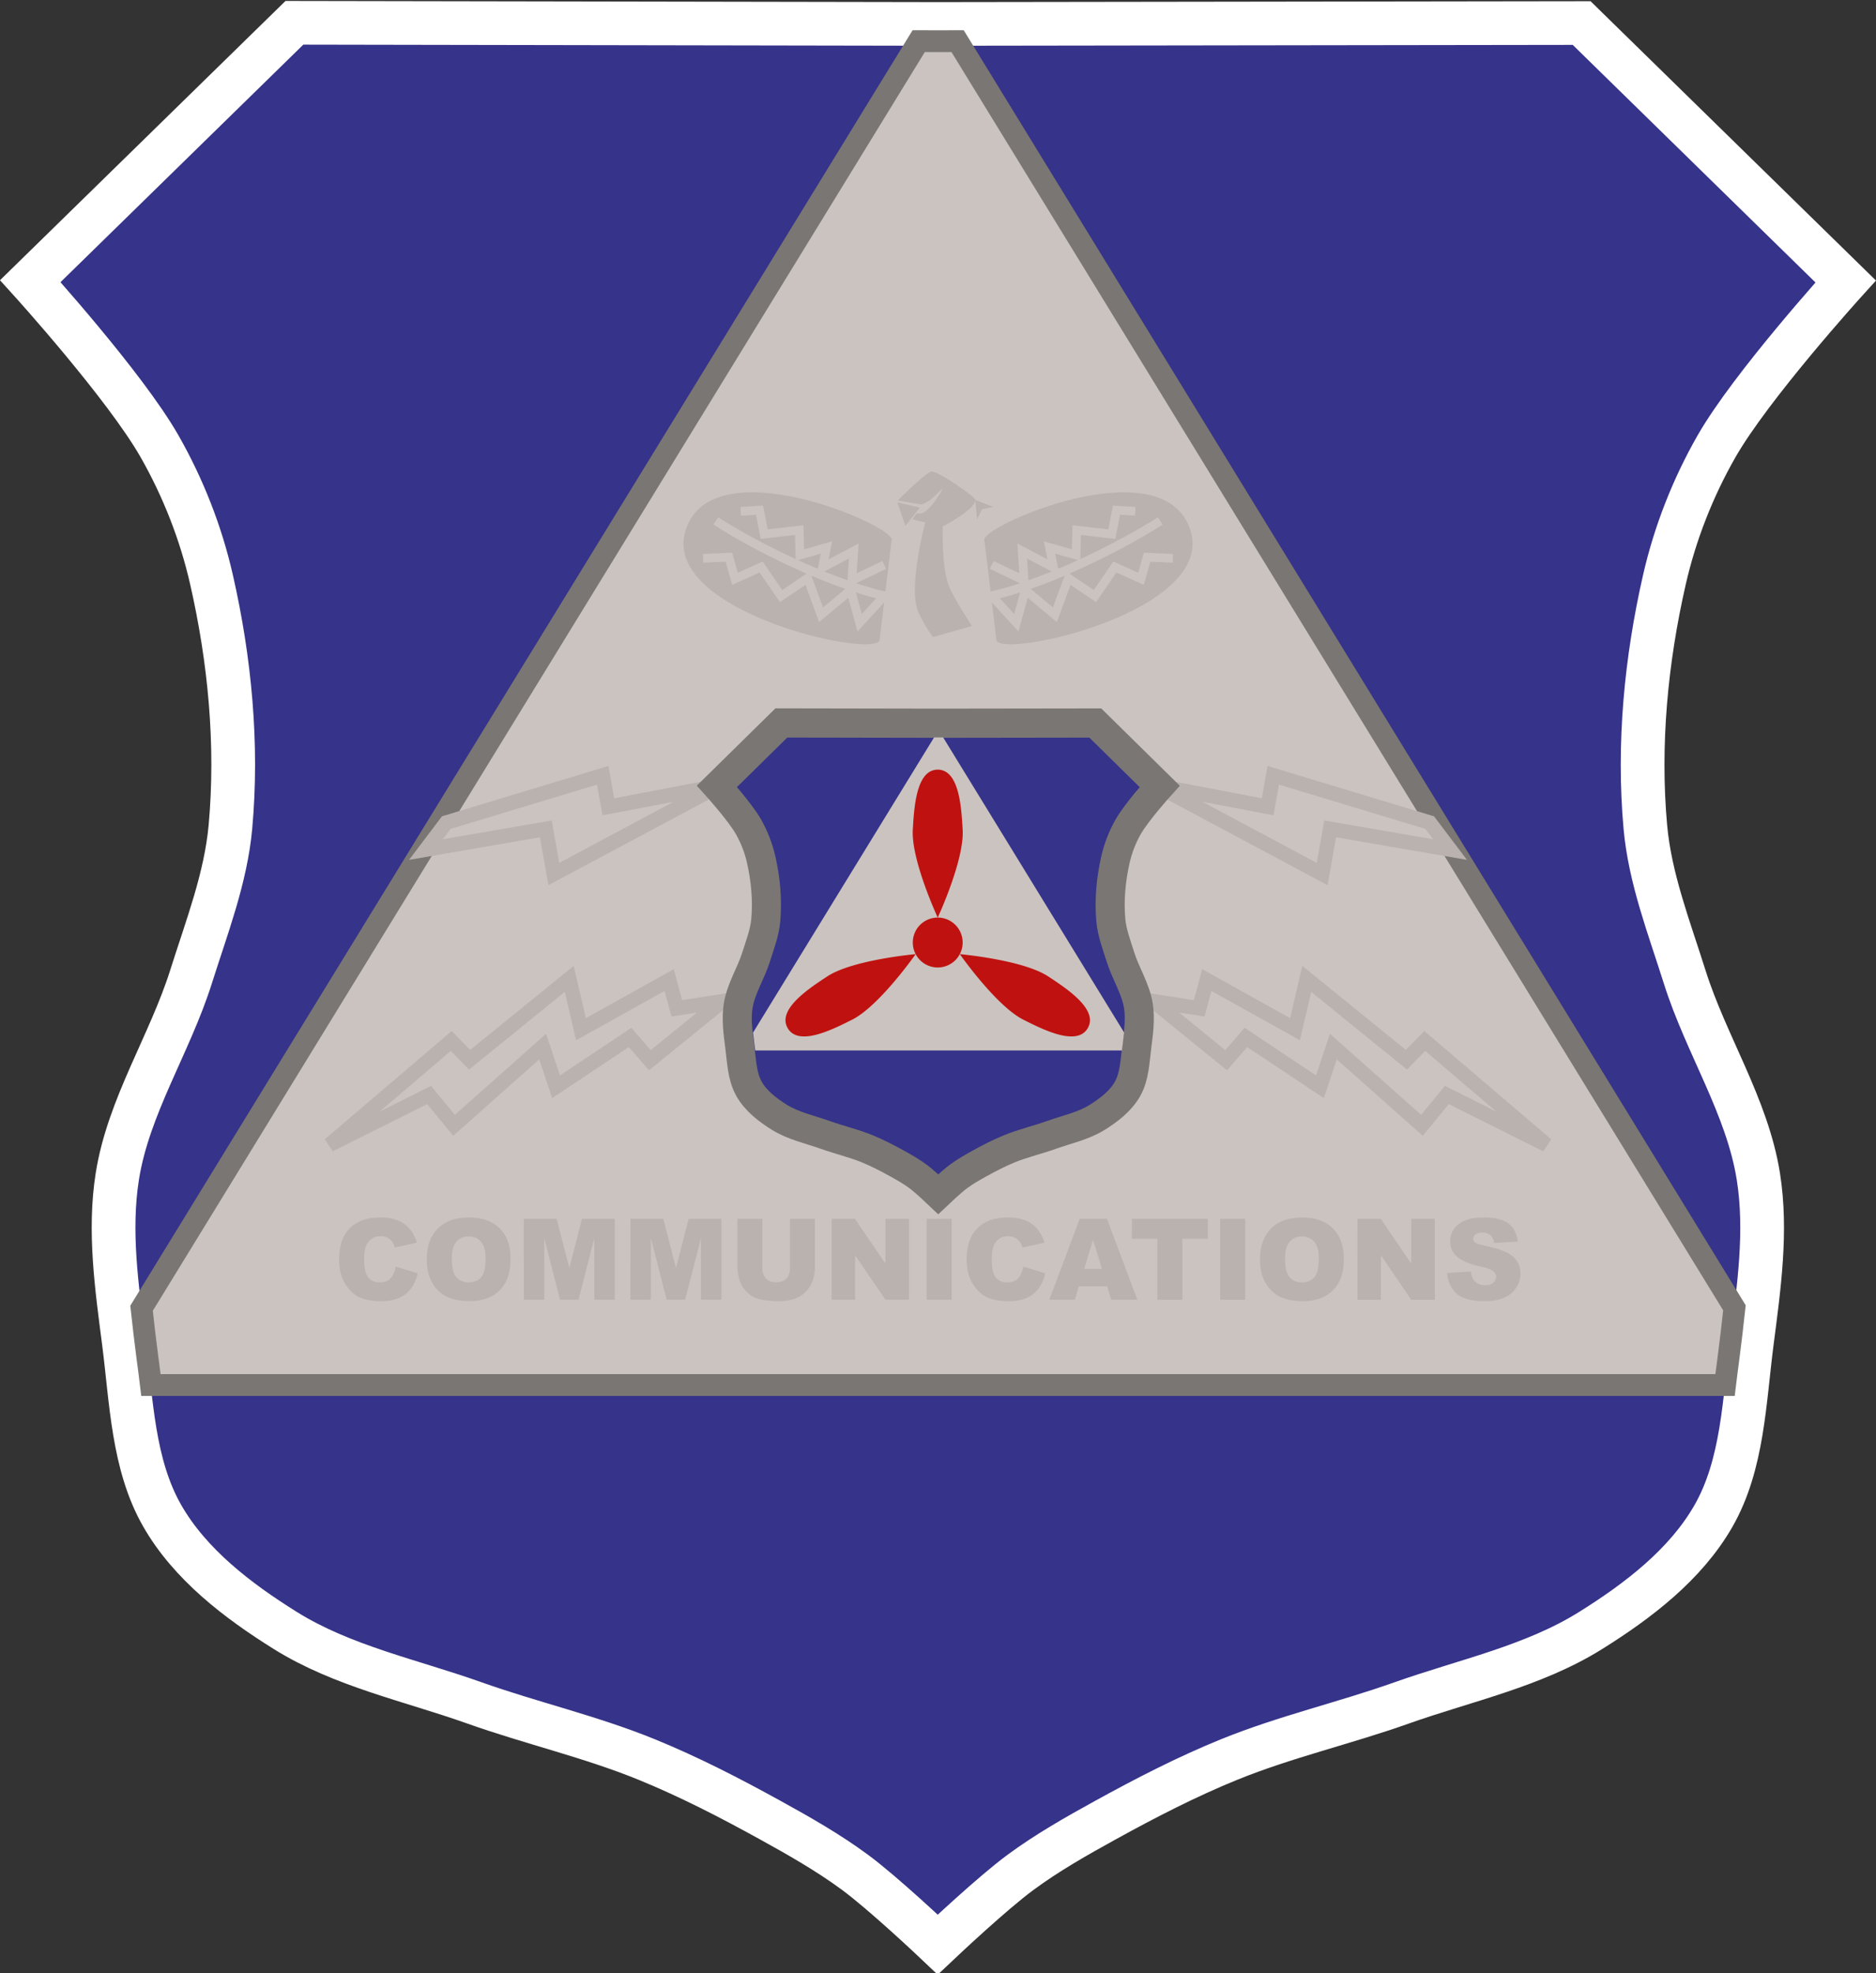 <?xml version="1.0" encoding="UTF-8" standalone="no"?>
<!-- Created with Inkscape (http://www.inkscape.org/) -->

<svg
   width="128.851mm"
   height="135.5mm"
   viewBox="0 0 128.851 135.5"
   version="1.1"
   id="svg1"
   xml:space="preserve"
   inkscape:version="1.3.2 (091e20e, 2023-11-25, custom)"
   sodipodi:docname="communication_badge_technician_badge.svg"
   xmlns:inkscape="http://www.inkscape.org/namespaces/inkscape"
   xmlns:sodipodi="http://sodipodi.sourceforge.net/DTD/sodipodi-0.dtd"
   xmlns="http://www.w3.org/2000/svg"
   xmlns:svg="http://www.w3.org/2000/svg"
   xmlns:rdf="http://www.w3.org/1999/02/22-rdf-syntax-ns#"
   xmlns:cc="http://creativecommons.org/ns#"
   xmlns:dc="http://purl.org/dc/elements/1.1/"><rect x="0" y="0" width="128.851" height="135.5" fill="#333333" stroke="none"/><title
     id="title24">CAP Communications Technician Badge</title><sodipodi:namedview
     id="namedview1"
     pagecolor="#505050"
     bordercolor="#eeeeee"
     borderopacity="1"
     inkscape:showpageshadow="0"
     inkscape:pageopacity="0"
     inkscape:pagecheckerboard="0"
     inkscape:deskcolor="#505050"
     inkscape:document-units="mm"
     showguides="true"
     inkscape:zoom="1.0242632"
     inkscape:cx="277.27248"
     inkscape:cy="343.17351"
     inkscape:window-width="1920"
     inkscape:window-height="1009"
     inkscape:window-x="-8"
     inkscape:window-y="-8"
     inkscape:window-maximized="1"
     inkscape:current-layer="layer1" /><defs
     id="defs1"><inkscape:path-effect
       effect="mirror_symmetry"
       start_point="105,74.636"
       end_point="105,210.136"
       center_point="105,142.386"
       id="path-effect14"
       is_visible="true"
       lpeversion="1.2"
       lpesatellites=""
       mode="vertical"
       discard_orig_path="false"
       fuse_paths="false"
       oposite_fuse="false"
       split_items="false"
       split_open="false"
       link_styles="false" /><inkscape:path-effect
       effect="mirror_symmetry"
       start_point="39.388,74.636"
       end_point="39.388,210.136"
       center_point="39.388,142.386"
       id="path-effect13"
       is_visible="true"
       lpeversion="1.2"
       lpesatellites=""
       mode="vertical"
       discard_orig_path="false"
       fuse_paths="false"
       oposite_fuse="false"
       split_items="false"
       split_open="false"
       link_styles="false" /><inkscape:path-effect
       effect="mirror_symmetry"
       start_point="105,74.636"
       end_point="105,210.136"
       center_point="105,142.386"
       id="path-effect11"
       is_visible="true"
       lpeversion="1.2"
       lpesatellites=""
       mode="vertical"
       discard_orig_path="false"
       fuse_paths="false"
       oposite_fuse="false"
       split_items="false"
       split_open="false"
       link_styles="false" /><inkscape:path-effect
       effect="mirror_symmetry"
       start_point="140.314,133.118"
       end_point="140.3,226.606"
       center_point="140.307,179.862"
       id="path-effect10"
       is_visible="true"
       lpeversion="1.2"
       lpesatellites=""
       mode="free"
       discard_orig_path="false"
       fuse_paths="true"
       oposite_fuse="false"
       split_items="false"
       split_open="false"
       link_styles="false" /><inkscape:path-effect
       effect="mirror_symmetry"
       start_point="140.314,133.118"
       end_point="140.3,226.606"
       center_point="140.307,179.862"
       id="path-effect8"
       is_visible="true"
       lpeversion="1.2"
       lpesatellites=""
       mode="free"
       discard_orig_path="false"
       fuse_paths="true"
       oposite_fuse="false"
       split_items="false"
       split_open="false"
       link_styles="false" /><inkscape:path-effect
       effect="mirror_symmetry"
       start_point="140.314,133.118"
       end_point="140.3,226.606"
       center_point="140.307,179.862"
       id="path-effect6"
       is_visible="true"
       lpeversion="1.2"
       lpesatellites=""
       mode="free"
       discard_orig_path="false"
       fuse_paths="true"
       oposite_fuse="false"
       split_items="false"
       split_open="false"
       link_styles="false" /><inkscape:path-effect
       effect="mirror_symmetry"
       start_point="93.414,17.457"
       end_point="93.414,49.01"
       center_point="93.414,33.234"
       id="path-effect3"
       is_visible="true"
       lpeversion="1.2"
       lpesatellites=""
       mode="free"
       discard_orig_path="false"
       fuse_paths="true"
       oposite_fuse="false"
       split_items="false"
       split_open="false"
       link_styles="false" /><inkscape:path-effect
       effect="fillet_chamfer"
       id="path-effect19"
       is_visible="true"
       lpeversion="1"
       nodesatellites_param="F,0,0,1,0,0,0,1 @ F,0,0,1,0,3.234,0,1 @ F,0,0,1,0,4.966,0,1 @ F,0,0,1,0,0,0,1"
       radius="0"
       unit="px"
       method="auto"
       mode="F"
       chamfer_steps="1"
       flexible="false"
       use_knot_distance="true"
       apply_no_radius="true"
       apply_with_radius="true"
       only_selected="false"
       hide_knots="false" /><inkscape:path-effect
       effect="mirror_symmetry"
       start_point="93.414,17.457"
       end_point="93.414,49.01"
       center_point="93.414,33.234"
       id="path-effect5"
       is_visible="true"
       lpeversion="1.2"
       lpesatellites=""
       mode="free"
       discard_orig_path="false"
       fuse_paths="true"
       oposite_fuse="false"
       split_items="false"
       split_open="false"
       link_styles="false" /><inkscape:path-effect
       effect="mirror_symmetry"
       start_point="93.414,17.457"
       end_point="93.414,49.01"
       center_point="93.414,33.234"
       id="path-effect5-6"
       is_visible="true"
       lpeversion="1.2"
       lpesatellites=""
       mode="free"
       discard_orig_path="false"
       fuse_paths="true"
       oposite_fuse="false"
       split_items="false"
       split_open="false"
       link_styles="false" /><inkscape:path-effect
       effect="mirror_symmetry"
       start_point="140.314,133.118"
       end_point="140.3,226.606"
       center_point="140.307,179.862"
       id="path-effect2"
       is_visible="true"
       lpeversion="1.2"
       lpesatellites=""
       mode="free"
       discard_orig_path="false"
       fuse_paths="true"
       oposite_fuse="false"
       split_items="false"
       split_open="false"
       link_styles="false" /></defs><g
     inkscape:label="Layer 1"
     inkscape:groupmode="layer"
     id="layer1"
     transform="translate(-40.575,-74.636)"><path
       style="display:inline;fill:#36338a;fill-opacity:1;stroke:#ffffff;stroke-width:2.1;stroke-dasharray:none;stroke-opacity:1"
       d="m 140.314,133.173 -30.914,-0.055 -12.685,12.425 c 0,0 4.547,5.024 6.209,7.945 1.131,1.988 1.983,4.163 2.491,6.393 0.884,3.879 1.271,7.938 0.913,11.9 -0.223,2.474 -1.144,4.838 -1.89,7.207 -1.025,3.255 -3.009,6.235 -3.543,9.606 -0.417,2.631 -0.027,5.343 0.313,7.984 0.364,2.822 0.429,5.865 1.84,8.337 1.336,2.341 3.625,4.09 5.91,5.519 2.749,1.719 6.026,2.396 9.08,3.483 2.732,0.972 5.578,1.623 8.263,2.717 2.044,0.833 4.012,1.851 5.944,2.917 1.397,0.771 2.791,1.565 4.075,2.512 1.363,1.005 3.777,3.287 3.98,3.48 0.203,-0.192 2.618,-2.474 3.981,-3.478 1.284,-0.947 2.679,-1.74 4.076,-2.51 1.933,-1.066 3.901,-2.083 5.945,-2.915 2.685,-1.093 5.532,-1.743 8.264,-2.714 3.054,-1.086 6.332,-1.763 9.081,-3.481 2.286,-1.428 4.575,-3.176 5.912,-5.517 1.411,-2.471 1.477,-5.514 1.842,-8.336 0.341,-2.642 0.731,-5.353 0.315,-7.984 -0.533,-3.371 -2.517,-6.351 -3.541,-9.607 -0.745,-2.369 -1.666,-4.734 -1.888,-7.208 -0.356,-3.962 0.032,-8.021 0.917,-11.9 0.509,-2.23 1.361,-4.405 2.493,-6.392 1.664,-2.921 6.212,-7.943 6.212,-7.943 l -12.682,-12.428 z"
       id="path2-1"
       sodipodi:nodetypes="cccssssssssssssc"
       transform="matrix(1.43,0,0,1.428,-95.646,-113.891)"
       inkscape:original-d="m 140.314,133.173 -30.91364,-0.0554 -12.68534,12.42467 c 0,0 4.54667,5.02367 6.20933,7.94477 1.13133,1.98761 1.98263,4.16313 2.49078,6.39299 0.88396,3.87901 1.27061,7.93799 0.91328,11.90036 -0.22307,2.47354 -1.14438,4.83803 -1.89002,7.20704 -1.02465,3.25544 -3.00948,6.23509 -3.54344,9.60595 -0.41671,2.63068 -0.0274,5.34268 0.31311,7.98431 0.36378,2.82235 0.42949,5.86475 1.83952,8.33655 1.33551,2.34117 3.62453,4.08975 5.90995,5.51857 2.74881,1.71853 6.02612,2.39619 9.0802,3.48334 2.7315,0.97232 5.57798,1.62268 8.26302,2.71679 2.04401,0.8329 4.01189,1.85077 5.94434,2.91723 1.39704,0.77099 2.79097,1.56453 4.07518,2.5116 1.42329,1.04964 3.99373,3.4925 3.99373,3.4925"
       inkscape:path-effect="#path-effect2" /><path
       id="path4-3"
       style="display:inline;fill:#cbc3bf;fill-opacity:1;stroke:#7a7673;stroke-width:1.5;stroke-dasharray:none;stroke-opacity:1"
       d="M 103.674,77.462 50.297,164.483 c 0.118,1.099 0.253,2.222 0.402,3.384 0.089,0.688 0.166,1.233 0.244,1.889 h 54.067 54.045 c 0.077,-0.651 0.154,-1.19 0.242,-1.872 0.152,-1.178 0.287,-2.317 0.406,-3.43 l -53.356,-86.992 -1.334,0.002 z" /><path
       style="fill:#cbc3bf;fill-opacity:1;stroke:#b9b2ae;stroke-width:1;stroke-linejoin:miter;stroke-dasharray:none;stroke-opacity:1"
       d="m 63.205,153.261 8.363,-7.136 1.259,1.292 6.845,-5.554 0.807,3.455 6.057,-3.373 0.525,1.941 3.137,-0.489 -4.989,4.052 -1.356,-1.566 -5.086,3.39 -0.92,-2.761 -6.087,5.408 -1.711,-2.083 z m 83.591,0 -8.363,-7.136 -1.259,1.292 -6.845,-5.554 -0.807,3.455 -6.057,-3.373 -0.525,1.941 -3.137,-0.489 4.989,4.052 1.356,-1.566 5.086,3.39 0.92,-2.761 6.087,5.408 1.711,-2.083 z"
       id="path10"
       inkscape:original-d="m 63.204624,153.26088 8.36297,-7.13597 1.25929,1.29158 6.84537,-5.55379 0.80723,3.45497 6.05656,-3.37261 0.52514,1.94073 3.13744,-0.48934 -4.98873,4.05232 -1.35616,-1.56603 -5.08559,3.39039 -0.92025,-2.76075 -6.08656,5.40849 -1.71134,-2.08267 z"
       inkscape:path-effect="#path-effect11" /><path
       style="fill:#cbc3bf;fill-opacity:1;stroke:#b9b2ae;stroke-width:1;stroke-linejoin:miter;stroke-dasharray:none;stroke-opacity:1"
       d="m 71.231,131.128 10.742,-3.247 0.387,2.163 7.62,-1.453 -11.366,6.07 -0.549,-3.1 -8.234,1.421 z m 67.539,0 -10.742,-3.247 -0.387,2.163 -7.62,-1.453 11.366,6.07 0.549,-3.1 8.234,1.421 z"
       id="path13"
       sodipodi:nodetypes="cccccccc"
       inkscape:original-d="m 71.23065,131.12827 10.742372,-3.24691 0.38748,2.16339 7.62031,-1.45303 -11.36589,6.07042 -0.54892,-3.09978 -8.233817,1.42073 z"
       inkscape:path-effect="#path-effect14" /><path
       style="-inkscape-font-specification:'Arial Heavy';fill:#b9b2ae"
       d="m 67.765,161.627 1.504,0.455 q -0.152,0.633 -0.477,1.057 -0.326,0.424 -0.811,0.64 -0.481,0.216 -1.228,0.216 -0.906,0 -1.482,-0.261 -0.572,-0.265 -0.989,-0.928 -0.417,-0.663 -0.417,-1.698 0,-1.379 0.731,-2.118 0.735,-0.743 2.077,-0.743 1.05,0 1.648,0.424 0.603,0.424 0.894,1.304 l -1.516,0.337 q -0.08,-0.254 -0.167,-0.371 -0.144,-0.197 -0.352,-0.303 -0.208,-0.106 -0.466,-0.106 -0.584,0 -0.894,0.47 -0.235,0.349 -0.235,1.095 0,0.925 0.28,1.27 0.28,0.341 0.788,0.341 0.493,0 0.743,-0.277 0.254,-0.277 0.368,-0.803 z m 2.122,-0.504 q 0,-1.36 0.758,-2.118 0.758,-0.758 2.111,-0.758 1.387,0 2.137,0.747 0.75,0.743 0.75,2.084 0,0.974 -0.33,1.599 -0.326,0.621 -0.947,0.97 -0.618,0.345 -1.542,0.345 -0.94,0 -1.558,-0.299 -0.614,-0.299 -0.997,-0.947 -0.383,-0.648 -0.383,-1.622 z m 1.717,0.008 q 0,0.841 0.311,1.209 0.315,0.368 0.853,0.368 0.553,0 0.856,-0.36 0.303,-0.36 0.303,-1.292 0,-0.784 -0.318,-1.144 -0.315,-0.364 -0.856,-0.364 -0.519,0 -0.834,0.368 -0.315,0.368 -0.315,1.216 z m 4.945,-2.789 h 2.259 l 0.872,3.38 0.868,-3.38 h 2.251 v 5.556 h -1.402 v -4.237 l -1.088,4.237 h -1.27 l -1.084,-4.237 v 4.237 h -1.406 z m 7.325,0 h 2.259 l 0.872,3.38 0.868,-3.38 h 2.251 v 5.556 h -1.402 v -4.237 l -1.088,4.237 h -1.27 l -1.084,-4.237 v 4.237 h -1.406 z m 10.96,0 h 1.713 v 3.312 q 0,0.493 -0.155,0.932 -0.152,0.436 -0.481,0.765 -0.326,0.326 -0.686,0.459 -0.5,0.186 -1.201,0.186 -0.405,0 -0.887,-0.057 -0.477,-0.057 -0.8,-0.224 -0.322,-0.171 -0.591,-0.481 -0.265,-0.311 -0.364,-0.64 -0.159,-0.531 -0.159,-0.94 v -3.312 h 1.713 v 3.392 q 0,0.455 0.25,0.712 0.254,0.254 0.701,0.254 0.443,0 0.693,-0.25 0.254,-0.254 0.254,-0.716 z m 2.861,0 h 1.603 l 2.092,3.073 v -3.073 h 1.618 v 5.556 h -1.618 l -2.08,-3.051 v 3.051 h -1.614 z m 6.522,0 h 1.72 v 5.556 h -1.72 z m 6.651,3.286 1.504,0.455 q -0.152,0.633 -0.477,1.057 -0.326,0.424 -0.811,0.64 -0.481,0.216 -1.228,0.216 -0.906,0 -1.482,-0.261 -0.572,-0.265 -0.989,-0.928 -0.417,-0.663 -0.417,-1.698 0,-1.379 0.731,-2.118 0.735,-0.743 2.077,-0.743 1.05,0 1.648,0.424 0.603,0.424 0.894,1.304 l -1.516,0.337 q -0.08,-0.254 -0.167,-0.371 -0.144,-0.197 -0.352,-0.303 -0.208,-0.106 -0.466,-0.106 -0.584,0 -0.894,0.47 -0.235,0.349 -0.235,1.095 0,0.925 0.28,1.27 0.28,0.341 0.788,0.341 0.493,0 0.743,-0.277 0.254,-0.277 0.368,-0.803 z m 5.756,1.353 h -1.955 l -0.269,0.917 h -1.755 l 2.088,-5.556 h 1.872 l 2.088,5.556 h -1.796 z m -0.36,-1.201 -0.614,-1.997 -0.61,1.997 z m 2.054,-3.437 h 5.218 v 1.372 h -1.751 v 4.184 h -1.717 v -4.184 h -1.751 z m 6.063,0 h 1.72 v 5.556 h -1.72 z m 2.736,2.782 q 0,-1.36 0.758,-2.118 0.758,-0.758 2.111,-0.758 1.387,0 2.137,0.747 0.75,0.743 0.75,2.084 0,0.974 -0.33,1.599 -0.326,0.621 -0.947,0.97 -0.618,0.345 -1.542,0.345 -0.94,0 -1.558,-0.299 -0.614,-0.299 -0.997,-0.947 -0.383,-0.648 -0.383,-1.622 z m 1.717,0.008 q 0,0.841 0.311,1.209 0.315,0.368 0.853,0.368 0.553,0 0.856,-0.36 0.303,-0.36 0.303,-1.292 0,-0.784 -0.318,-1.144 -0.315,-0.364 -0.856,-0.364 -0.519,0 -0.834,0.368 -0.315,0.368 -0.315,1.216 z m 4.976,-2.789 h 1.603 l 2.092,3.073 v -3.073 h 1.618 v 5.556 h -1.618 l -2.08,-3.051 v 3.051 h -1.614 z m 6.154,3.718 1.633,-0.102 q 0.053,0.398 0.216,0.606 0.265,0.337 0.758,0.337 0.368,0 0.565,-0.171 0.201,-0.174 0.201,-0.402 0,-0.216 -0.189,-0.387 -0.189,-0.171 -0.879,-0.322 -1.129,-0.254 -1.611,-0.675 -0.485,-0.421 -0.485,-1.072 0,-0.428 0.246,-0.807 0.25,-0.383 0.747,-0.599 0.5,-0.22 1.368,-0.22 1.065,0 1.622,0.398 0.561,0.394 0.667,1.258 l -1.618,0.095 q -0.064,-0.375 -0.273,-0.546 -0.205,-0.171 -0.568,-0.171 -0.299,0 -0.451,0.129 -0.152,0.125 -0.152,0.307 0,0.133 0.125,0.239 0.121,0.11 0.576,0.205 1.126,0.243 1.611,0.493 0.489,0.246 0.709,0.614 0.224,0.368 0.224,0.822 0,0.534 -0.296,0.985 -0.296,0.451 -0.826,0.686 -0.531,0.231 -1.338,0.231 -1.417,0 -1.963,-0.546 -0.546,-0.546 -0.618,-1.387 z"
       id="text14"
       aria-label="COMMUNICATIONS" /><g
       id="g21"
       transform="translate(-148.771)"
       style="fill:#b9b2ae;fill-opacity:1"><path
         id="path14"
         style="display:inline;fill:#b9b2ae;fill-opacity:1;stroke:none;stroke-width:1;stroke-linejoin:miter;stroke-dasharray:none;stroke-opacity:1"
         d="m 241.226,108.448 c -2.244,-0.046 -4.174,0.609 -4.798,2.628 -1.738,5.627 13.281,8.873 13.334,7.489 l 0.308,-2.552 -1.827,1.993 -0.635,-2.317 -2.002,1.668 -0.937,-2.553 -1.755,1.185 -1.397,-2.037 -1.881,0.85 -0.453,-1.59 -1.532,0.07 -0.027,-0.599 2.006,-0.092 0.393,1.379 1.705,-0.772 1.344,1.959 1.67,-1.126 c -2.425,-1.052 -4.761,-2.315 -6.395,-3.366 l 0.324,-0.506 h 5.2e-4 c 1.376,0.885 3.291,1.933 5.325,2.871 l -0.046,-1.654 -2.357,0.27 -0.327,-1.66 -1.029,0.065 -0.037,-0.599 1.554,-0.098 0.32,1.635 2.455,-0.281 0.047,1.652 1.925,-0.545 -0.248,1.236 2.064,-1.086 -0.131,2.041 1.766,-0.843 0.259,0.541 -2.068,0.988 c 0.697,0.23 1.373,0.421 2.015,0.569 l 0.423,-3.499 c 0.349,-0.582 -5.076,-3.224 -9.359,-3.312 z m 4.496,4.21 -1.569,0.445 c 0.45,0.206 0.904,0.406 1.361,0.597 z m 1.932,0.334 -1.692,0.891 c 0.535,0.217 1.069,0.42 1.595,0.606 z m -2.576,1.185 0.798,2.176 1.53,-1.275 c -0.77,-0.268 -1.551,-0.572 -2.328,-0.901 z m 3.055,1.148 0.404,1.476 0.984,-1.074 c -0.452,-0.116 -0.916,-0.25 -1.388,-0.402 z" /><path
         style="fill:#b9b2ae;fill-opacity:1;stroke:none;stroke-width:1;stroke-linejoin:miter;stroke-dasharray:none;stroke-opacity:1"
         d="m 251.53,110.747 -0.553,-1.613 1.549,0.366 z"
         id="path15"
         sodipodi:nodetypes="cccc" /><path
         style="fill:#b9b2ae;fill-opacity:1;stroke:none;stroke-width:1;stroke-linejoin:miter;stroke-dasharray:none;stroke-opacity:1"
         d="m 251.005,109.008 c 0,0 1.899,-1.907 2.317,-1.986 0.406,-0.076 3.033,1.739 3.019,1.954 -0.044,0.69 -2.244,1.816 -2.244,1.816 0,0 -0.099,2.877 0.45,4.159 0.394,0.92 1.56,2.658 1.544,2.679 l -2.664,0.759 c 0,0 -0.951,-1.277 -1.146,-2.171 -0.408,-1.866 0.614,-5.707 0.614,-5.707 l -0.888,-0.21 0.302,-0.412 c 0,0 0.241,0.048 0.415,-0.03 0.656,-0.295 1.382,-1.673 1.382,-1.673 -0.483,0.374 -0.773,0.873 -1.485,1.098 z"
         id="path16"
         sodipodi:nodetypes="csscsccscccsccc" /><path
         style="fill:#b9b2ae;fill-opacity:1;stroke:none;stroke-width:1;stroke-linejoin:miter;stroke-dasharray:none;stroke-opacity:1"
         d="m 256.341,108.976 1.236,0.473 -0.782,0.16 -0.348,0.714 -0.106,-1.347"
         id="path17"
         sodipodi:nodetypes="ccccc" /><path
         id="path21"
         style="display:inline;fill:#b9b2ae;fill-opacity:1;stroke:none;stroke-width:1;stroke-linejoin:miter;stroke-dasharray:none;stroke-opacity:1"
         d="m 266.316,108.448 c 2.244,-0.046 4.174,0.609 4.798,2.628 1.738,5.627 -13.281,8.873 -13.334,7.489 l -0.308,-2.552 1.827,1.993 0.635,-2.317 2.002,1.668 0.937,-2.553 1.755,1.185 1.397,-2.037 1.881,0.85 0.453,-1.59 1.532,0.07 0.027,-0.599 -2.006,-0.092 -0.393,1.379 -1.705,-0.772 -1.344,1.959 -1.67,-1.126 c 2.425,-1.052 4.761,-2.315 6.395,-3.366 l -0.324,-0.506 h -5.2e-4 c -1.376,0.885 -3.291,1.933 -5.325,2.871 l 0.046,-1.654 2.357,0.27 0.327,-1.66 1.029,0.065 0.037,-0.599 -1.554,-0.098 -0.32,1.635 -2.455,-0.281 -0.047,1.652 -1.925,-0.545 0.248,1.236 -2.064,-1.086 0.131,2.041 -1.766,-0.843 -0.259,0.541 2.068,0.988 c -0.697,0.23 -1.373,0.421 -2.015,0.569 l -0.423,-3.499 c -0.349,-0.582 5.076,-3.224 9.359,-3.312 z m -4.496,4.21 1.569,0.445 c -0.45,0.206 -0.904,0.406 -1.361,0.597 z m -1.932,0.334 1.692,0.891 c -0.535,0.217 -1.069,0.42 -1.595,0.606 z m 2.576,1.185 -0.798,2.176 -1.53,-1.275 c 0.77,-0.268 1.551,-0.572 2.328,-0.901 z m -3.055,1.148 -0.404,1.476 -0.984,-1.074 c 0.452,-0.116 0.916,-0.25 1.388,-0.402 z" /></g><g
       id="g3"
       transform="matrix(0.481,0,0,0.481,54.539,70.199)"
       style="stroke-width:2.081"><path
         style="display:inline;fill:#36338a;fill-opacity:1;stroke:#7a7673;stroke-width:5.729;stroke-dasharray:none;stroke-opacity:1"
         d="m 140.314,133.173 -30.914,-0.055 -12.685,12.425 c 0,0 4.547,5.024 6.209,7.945 1.131,1.988 1.983,4.163 2.491,6.393 0.884,3.879 1.271,7.938 0.913,11.9 -0.223,2.474 -1.144,4.838 -1.89,7.207 -1.025,3.255 -3.009,6.235 -3.543,9.606 -0.417,2.631 -0.027,5.343 0.313,7.984 0.364,2.822 0.429,5.865 1.84,8.337 1.336,2.341 3.625,4.09 5.91,5.519 2.749,1.719 6.026,2.396 9.08,3.483 2.732,0.972 5.578,1.623 8.263,2.717 2.044,0.833 4.012,1.851 5.944,2.917 1.397,0.771 2.791,1.565 4.075,2.512 1.363,1.005 3.777,3.287 3.98,3.48 0.203,-0.192 2.618,-2.474 3.981,-3.478 1.284,-0.947 2.679,-1.74 4.076,-2.51 1.933,-1.066 3.901,-2.083 5.945,-2.915 2.685,-1.093 5.532,-1.743 8.264,-2.714 3.054,-1.086 6.332,-1.763 9.081,-3.481 2.286,-1.428 4.575,-3.176 5.912,-5.517 1.411,-2.471 1.477,-5.514 1.842,-8.336 0.341,-2.642 0.731,-5.353 0.315,-7.984 -0.533,-3.371 -2.517,-6.351 -3.541,-9.607 -0.745,-2.369 -1.666,-4.734 -1.888,-7.208 -0.356,-3.962 0.032,-8.021 0.917,-11.9 0.509,-2.23 1.361,-4.405 2.493,-6.392 1.664,-2.921 6.212,-7.943 6.212,-7.943 l -12.682,-12.428 z"
         id="path3"
         sodipodi:nodetypes="cccssssssssssssc"
         transform="matrix(0.725,0,0,0.728,3.229,15.536)"
         inkscape:original-d="m 140.314,133.173 -30.91364,-0.0554 -12.68534,12.42467 c 0,0 4.54667,5.02367 6.20933,7.94477 1.13133,1.98761 1.98263,4.16313 2.49078,6.39299 0.88396,3.87901 1.27061,7.93799 0.91328,11.90036 -0.22307,2.47354 -1.14438,4.83803 -1.89002,7.20704 -1.02465,3.25544 -3.00948,6.23509 -3.54344,9.60595 -0.41671,2.63068 -0.0274,5.34268 0.31311,7.98431 0.36378,2.82235 0.42949,5.86475 1.83952,8.33655 1.33551,2.34117 3.62453,4.08975 5.90995,5.51857 2.74881,1.71853 6.02612,2.39619 9.0802,3.48334 2.7315,0.97232 5.57798,1.62268 8.26302,2.71679 2.04401,0.8329 4.01189,1.85077 5.94434,2.91723 1.39704,0.77099 2.79097,1.56453 4.07518,2.5116 1.42329,1.04964 3.99373,3.4925 3.99373,3.4925"
         inkscape:path-effect="#path-effect6" /><path
         id="path4"
         style="stroke-width:2.153;display:inline;fill:#cbc3bf;fill-opacity:1;stroke:none;stroke-dasharray:none;stroke-opacity:1"
         d="M 92.968 18.184 L 75.141 47.248 C 75.18 47.615 75.225 47.99 75.275 48.378 C 75.305 48.608 75.33 48.79 75.357 49.01 L 93.414 49.01 L 111.465 49.01 C 111.491 48.792 111.516 48.612 111.546 48.384 C 111.596 47.991 111.641 47.611 111.681 47.239 L 93.861 18.184 L 93.415 18.185 L 92.968 18.184 z "
         transform="matrix(1.45,0,0,1.45,-30.454,88.145)" /><path
         id="path5"
         style="display:inline;fill:#bf1210;fill-opacity:1;stroke:none;stroke-width:2.081;stroke-linejoin:round;stroke-dasharray:none;stroke-opacity:1"
         d="m 104.871,119.115 c -3.093,0 -3.379,5.485 -3.56,8.576 -0.254,4.34 3.56,12.545 3.56,12.545 0,0 3.814,-8.205 3.56,-12.545 -0.181,-3.09 -0.467,-8.576 -3.56,-8.576 z m 0,21.12 a 3.56,3.563 0 0 0 -3.56,3.563 3.56,3.563 0 0 0 3.56,3.564 3.56,3.563 0 0 0 3.56,-3.564 3.56,3.563 0 0 0 -3.56,-3.563 z m -3.151,5.222 c 0,0 -9.007,0.797 -12.634,3.187 -2.583,1.702 -7.187,4.692 -5.641,7.373 1.546,2.681 6.437,0.186 9.201,-1.202 3.882,-1.95 9.074,-9.358 9.074,-9.358 z m 6.303,0 c 0,0 5.192,7.408 9.074,9.358 2.764,1.388 7.654,3.883 9.201,1.202 1.546,-2.681 -3.057,-5.671 -5.641,-7.373 -3.628,-2.39 -12.634,-3.187 -12.634,-3.187 z" /></g></g></svg>
